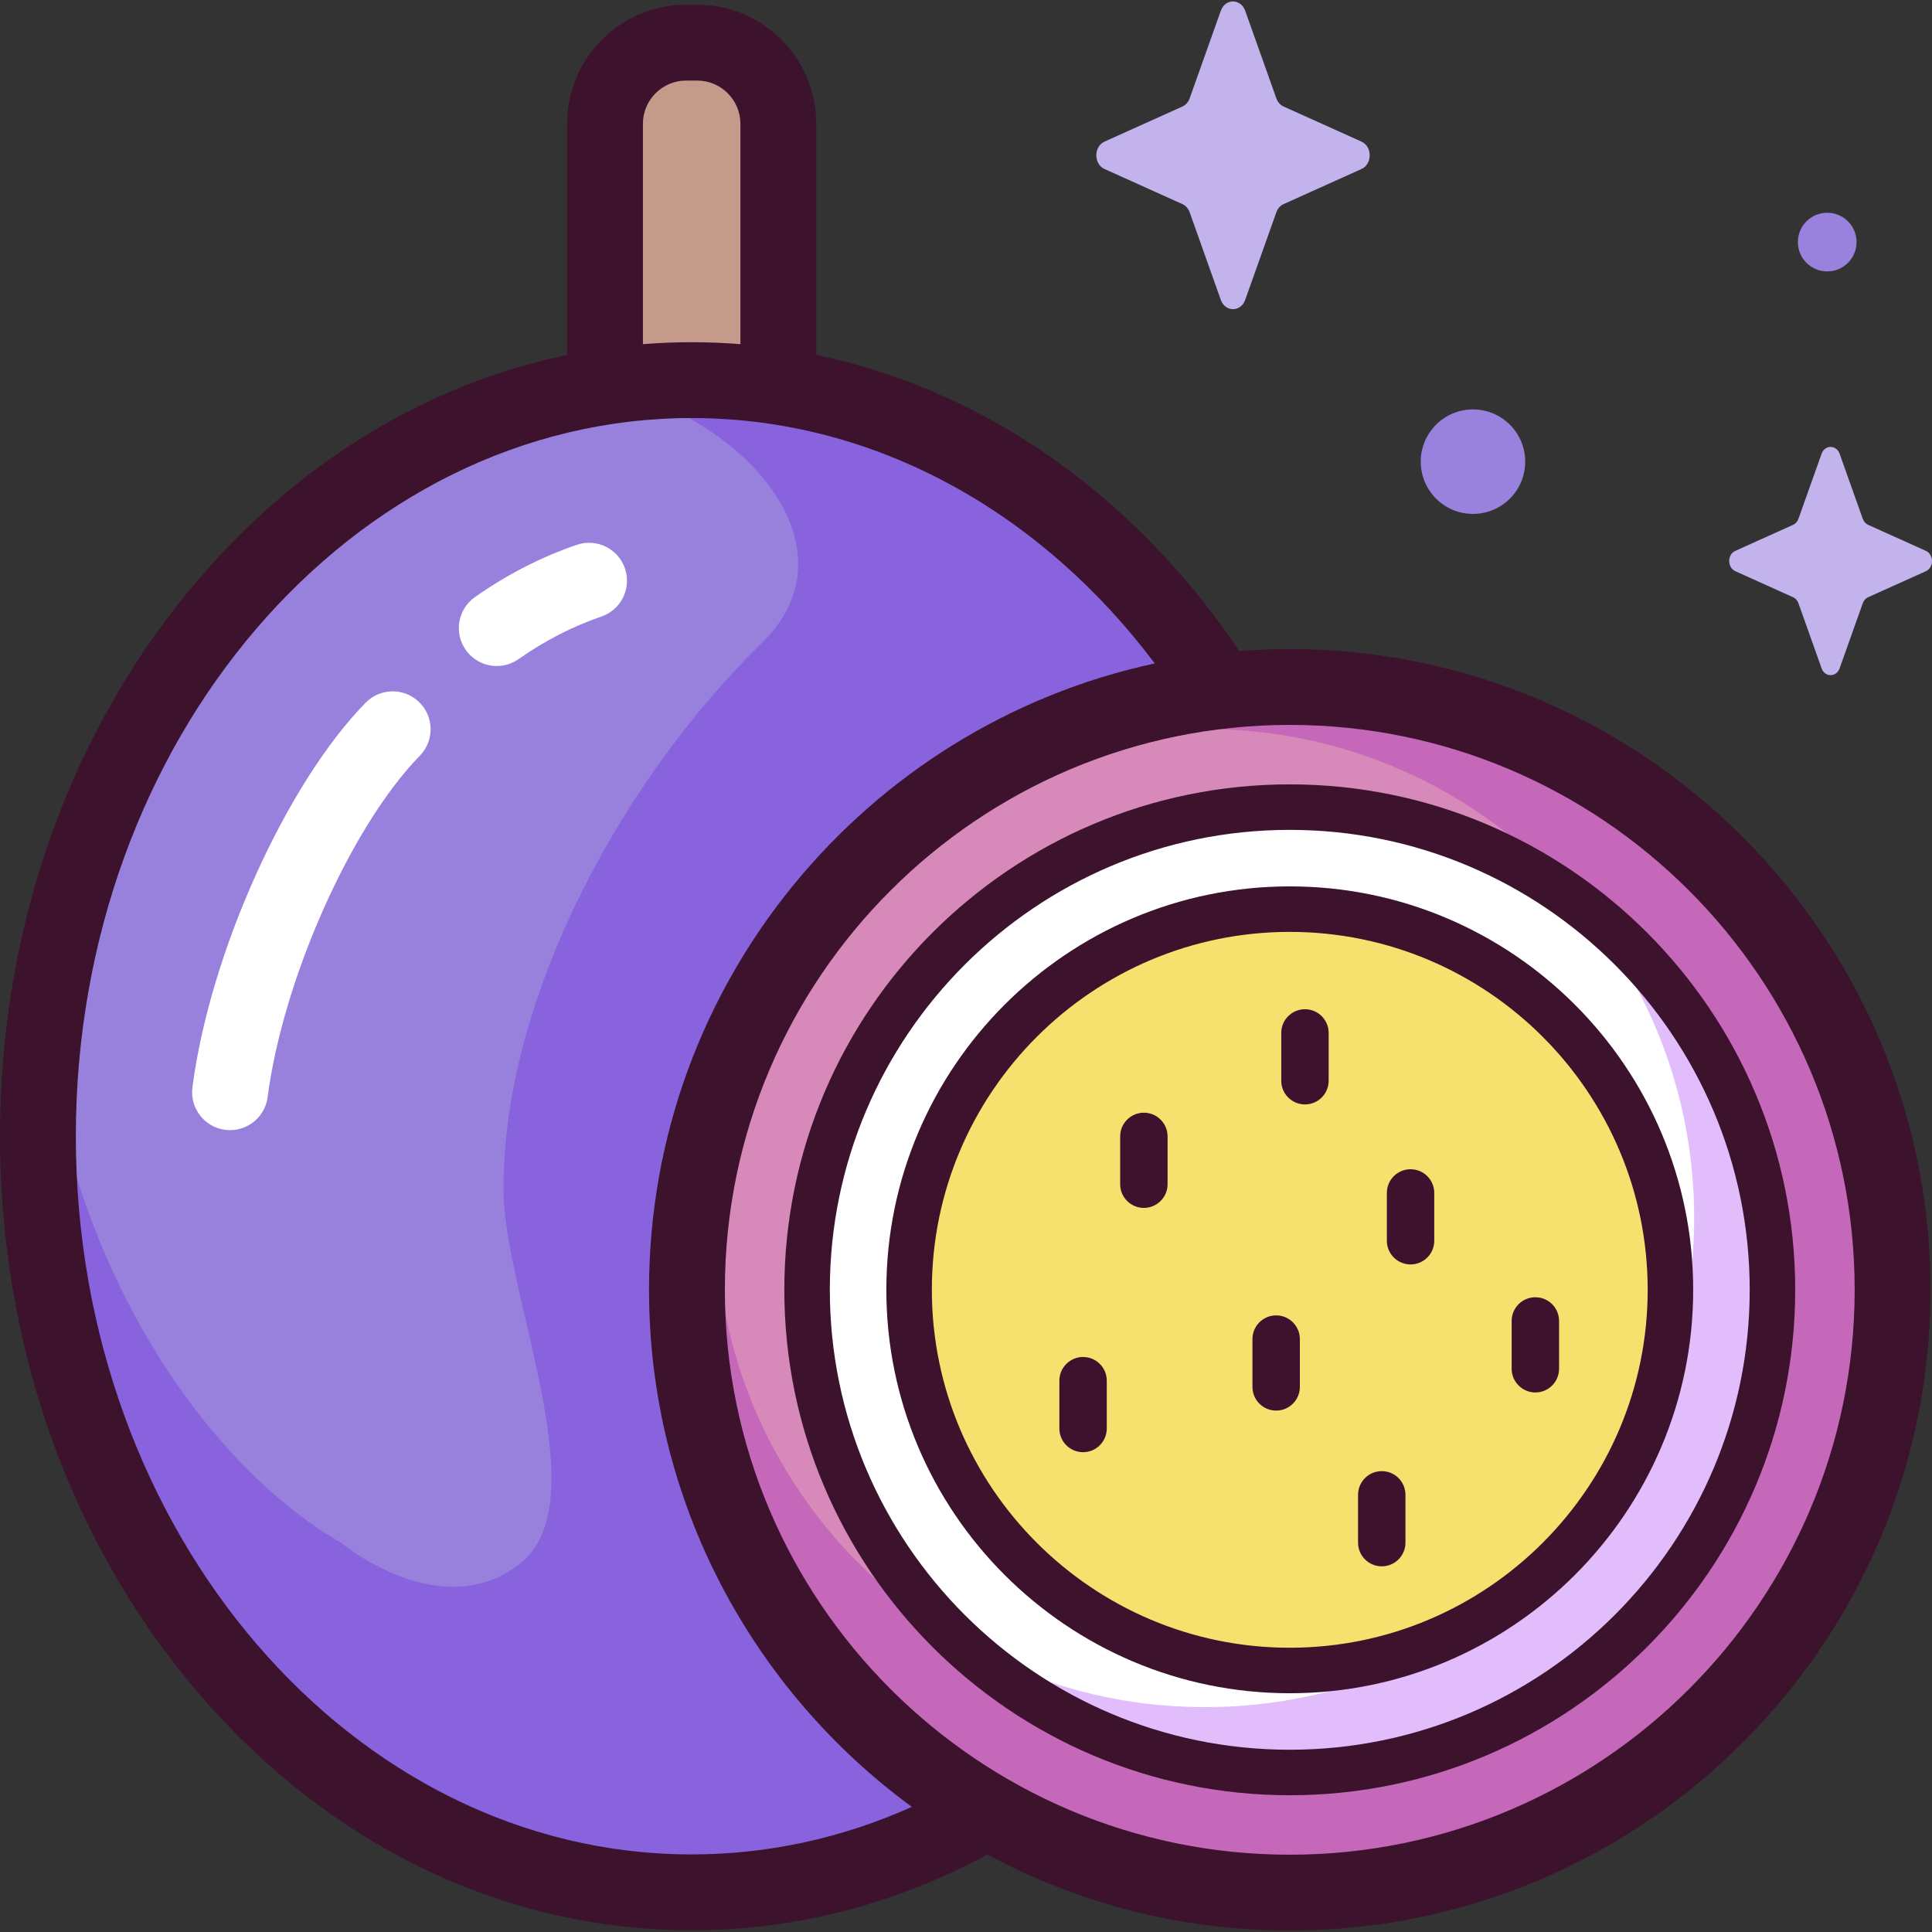 <svg id="Capa_1" enable-background="new 0 0 512 512" height="512" viewBox="0 0 512 512" width="512" xmlns="http://www.w3.org/2000/svg"><rect x="0" y="0" width="512" height="512" fill="#333333" stroke="none"/><g><g><path d="m184.866 168.798h-3.135c-11.819 0-21.401-9.581-21.401-21.401v-114.695c0-11.819 9.581-21.401 21.401-21.401h3.135c11.819 0 21.401 9.581 21.401 21.401v114.695c-.001 11.819-9.582 21.401-21.401 21.401z" fill="#c49a8b"/><ellipse cx="183.298" cy="301.113" fill="#9781dd" rx="173.249" ry="200.378"/><path d="m274.418 130.673c-26.473-18.973-57.687-29.936-91.12-29.936-8.08 0-16.025.654-23.811 1.892.507.094 1.014.191 1.519.292 35.724 7.125 66.971 42.143 40.848 67.531-35.059 34.073-68.428 91.831-68.428 144.583 0 27.837 25.385 82.776 4.415 99.332-20.97 16.555-47.436-5.506-47.458-5.518-30.903-17.659-68.859-64.231-78.697-135.273-1.07 9.004-1.636 18.194-1.636 27.539 0 110.665 77.567 200.377 173.25 200.377 21.708 0 42.478-4.631 61.627-13.064 65.254-28.735 111.623-101.756 111.623-187.314-.002-71.999-32.84-135.116-82.132-170.441z" fill="#8962de"/><circle cx="341.801" cy="341.812" fill="#d789b9" r="159.753"/><ellipse cx="341.801" cy="341.812" fill="#fff" rx="127.917" ry="127.917" transform="matrix(.707 -.707 .707 .707 -141.586 341.805)"/><ellipse cx="339.54" cy="341.529" fill="#f6e06e" rx="100.882" ry="100.882" transform="matrix(.707 -.707 .707 .707 -142.049 340.123)"/><path d="m469.719 341.811c0-41.756-20.011-78.835-50.962-102.182 18.858 22.51 30.217 51.515 30.217 83.177 0 71.579-58.027 129.605-129.606 129.605-23.958 0-46.393-6.508-65.647-17.842 22.938 21.788 53.947 35.159 88.081 35.159 70.646.001 127.917-57.269 127.917-127.917z" fill="#e1bdfc"/><path d="m341.802 182.059c-88.229 0-159.753 71.523-159.753 159.752 0 88.23 71.524 159.753 159.753 159.753s159.753-71.523 159.753-159.753c-.001-88.228-71.525-159.752-159.753-159.752zm0 287.67c-34.134 0-65.143-13.372-88.081-35.159-38.271-22.527-63.959-64.143-63.959-111.764 0-71.579 58.027-129.607 129.606-129.607 39.917 0 75.614 18.052 99.389 46.43 30.951 23.347 50.962 60.427 50.962 102.182 0 70.648-57.271 127.918-127.917 127.918z" fill="#c668b9"/><path d="m492.005 64.155c0 4.294-3.481 7.775-7.775 7.775s-7.775-3.481-7.775-7.775 3.481-7.775 7.775-7.775 7.775 3.481 7.775 7.775z" fill="#9882de"/><path d="m329.987 2.846 8.255 23.21c.353.994 1.053 1.781 1.936 2.179l20.622 9.291c2.913 1.312 2.913 5.954 0 7.267l-20.622 9.291c-.883.398-1.583 1.185-1.936 2.179l-8.255 23.21c-1.166 3.279-5.29 3.279-6.456 0l-8.255-23.21c-.353-.994-1.053-1.781-1.936-2.179l-20.621-9.291c-2.913-1.313-2.913-5.954 0-7.267l20.621-9.291c.883-.398 1.583-1.185 1.936-2.179l8.255-23.21c1.166-3.279 5.29-3.279 6.456 0z" fill="#c3b3ec"/><path d="m487.523 120.258 6.123 17.217c.262.737.781 1.321 1.436 1.616l15.297 6.892c2.161.974 2.161 4.417 0 5.391l-15.297 6.892c-.655.295-1.174.879-1.436 1.616l-6.123 17.217c-.865 2.432-3.924 2.432-4.789 0l-6.123-17.217c-.262-.737-.781-1.321-1.436-1.616l-15.297-6.892c-2.161-.974-2.161-4.417 0-5.391l15.297-6.892c.655-.295 1.174-.879 1.436-1.616l6.123-17.217c.865-2.433 3.924-2.433 4.789 0z" fill="#c3b3ec"/><path d="m404.195 122.346c0 7.646-6.198 13.843-13.844 13.843s-13.844-6.198-13.844-13.843c0-7.646 6.198-13.844 13.844-13.844s13.844 6.198 13.844 13.844z" fill="#9882de"/></g><g><g fill="#3c122c"><path d="m341.801 172.011c-4.498 0-8.955.18-13.367.525-4.621-6.856-9.627-13.434-15.029-19.683-26.779-30.973-60.453-51.181-97.09-58.776v-61.27c0-17.399-14.155-31.554-31.554-31.554h-2.926c-17.399 0-31.554 14.155-31.554 31.554v61.27c-36.637 7.595-70.311 27.803-97.09 58.776-34.3 39.671-53.191 92.325-53.191 148.261s18.891 108.588 53.191 148.261c34.661 40.087 80.867 62.166 130.107 62.166 27.566 0 54.168-6.951 78.338-20.078 23.891 12.85 51.19 20.152 80.165 20.152 93.629 0 169.802-76.173 169.802-169.802 0-93.63-76.173-169.802-169.802-169.802zm-171.422-139.204c0-6.317 5.139-11.456 11.456-11.456h2.926c6.317 0 11.456 5.139 11.456 11.456v58.4c-4.28-.339-8.587-.519-12.919-.519s-8.64.181-12.919.519zm12.919 458.635c-89.989 0-163.201-85.381-163.201-190.328s73.211-190.329 163.201-190.329c48.877 0 92.795 25.198 122.73 65.029-76.507 16.472-134.028 84.638-134.028 165.997 0 56.204 27.455 106.109 69.65 137.031-18.129 8.126-37.798 12.6-58.352 12.6zm158.503.074c-82.547 0-149.703-67.158-149.703-149.704 0-82.547 67.157-149.703 149.703-149.703s149.704 67.156 149.704 149.703c0 82.546-67.157 149.704-149.704 149.704z"/><path d="m341.801 475.758c-73.858 0-133.946-60.088-133.946-133.947 0-73.858 60.088-133.946 133.946-133.946 73.859 0 133.947 60.088 133.947 133.946 0 73.859-60.088 133.947-133.947 133.947zm0-255.834c-67.208 0-121.887 54.679-121.887 121.887 0 67.21 54.679 121.888 121.887 121.888 67.21 0 121.888-54.679 121.888-121.888.001-67.208-54.678-121.887-121.888-121.887z"/><path d="m341.801 448.724c-58.951 0-106.911-47.961-106.911-106.912s47.961-106.911 106.911-106.911 106.911 47.961 106.911 106.911c0 58.951-47.96 106.912-106.911 106.912zm0-201.765c-52.302 0-94.853 42.55-94.853 94.853s42.551 94.854 94.853 94.854 94.853-42.552 94.853-94.854-42.551-94.853-94.853-94.853z"/><path d="m303.139 320.108c-3.469 0-6.282-2.812-6.282-6.281v-12.667c0-3.469 2.812-6.281 6.282-6.281 3.469 0 6.281 2.812 6.281 6.281v12.667c0 3.469-2.812 6.281-6.281 6.281z"/><path d="m345.827 292.687c-3.469 0-6.281-2.812-6.281-6.281v-12.667c0-3.469 2.812-6.281 6.281-6.281s6.281 2.812 6.281 6.281v12.667c0 3.468-2.812 6.281-6.281 6.281z"/><path d="m373.813 335.091c-3.469 0-6.282-2.812-6.282-6.282v-12.667c0-3.469 2.812-6.281 6.282-6.281 3.469 0 6.282 2.812 6.282 6.281v12.667c0 3.47-2.813 6.282-6.282 6.282z"/><path d="m406.889 369.015c-3.469 0-6.282-2.812-6.282-6.282v-12.667c0-3.469 2.812-6.281 6.282-6.281 3.469 0 6.281 2.812 6.281 6.281v12.667c.001 3.469-2.812 6.282-6.281 6.282z"/><path d="m338.194 373.821c-3.469 0-6.281-2.812-6.281-6.282v-12.667c0-3.469 2.812-6.281 6.281-6.281s6.281 2.812 6.281 6.281v12.667c0 3.469-2.812 6.282-6.281 6.282z"/><path d="m287.025 384.846c-3.469 0-6.281-2.812-6.281-6.282v-12.667c0-3.469 2.812-6.282 6.281-6.282s6.282 2.812 6.282 6.282v12.667c0 3.469-2.813 6.282-6.282 6.282z"/><path d="m366.18 415.094c-3.469 0-6.281-2.812-6.281-6.281v-12.667c0-3.469 2.812-6.281 6.281-6.281s6.281 2.812 6.281 6.281v12.667c.001 3.469-2.812 6.281-6.281 6.281z"/></g><path d="m131.657 176.5c-3.162 0-6.275-1.489-8.23-4.272-3.191-4.541-2.097-10.808 2.443-14 8.515-5.984 17.598-10.643 26.997-13.848 5.251-1.788 10.963 1.015 12.754 6.268 1.791 5.252-1.015 10.962-6.268 12.754-7.594 2.59-14.972 6.382-21.928 11.27-1.757 1.234-3.772 1.828-5.768 1.828z" fill="#fff"/><path d="m60.972 299.499c-.432 0-.868-.027-1.308-.084-5.503-.716-9.385-5.758-8.67-11.261 4.625-35.57 24.782-80.339 45.889-101.92 3.88-3.967 10.242-4.038 14.211-.158 3.968 3.881 4.038 10.243.158 14.211-18.166 18.574-36.257 59.154-40.327 90.458-.659 5.064-4.979 8.754-9.953 8.754z" fill="#fff"/></g></g></svg>
